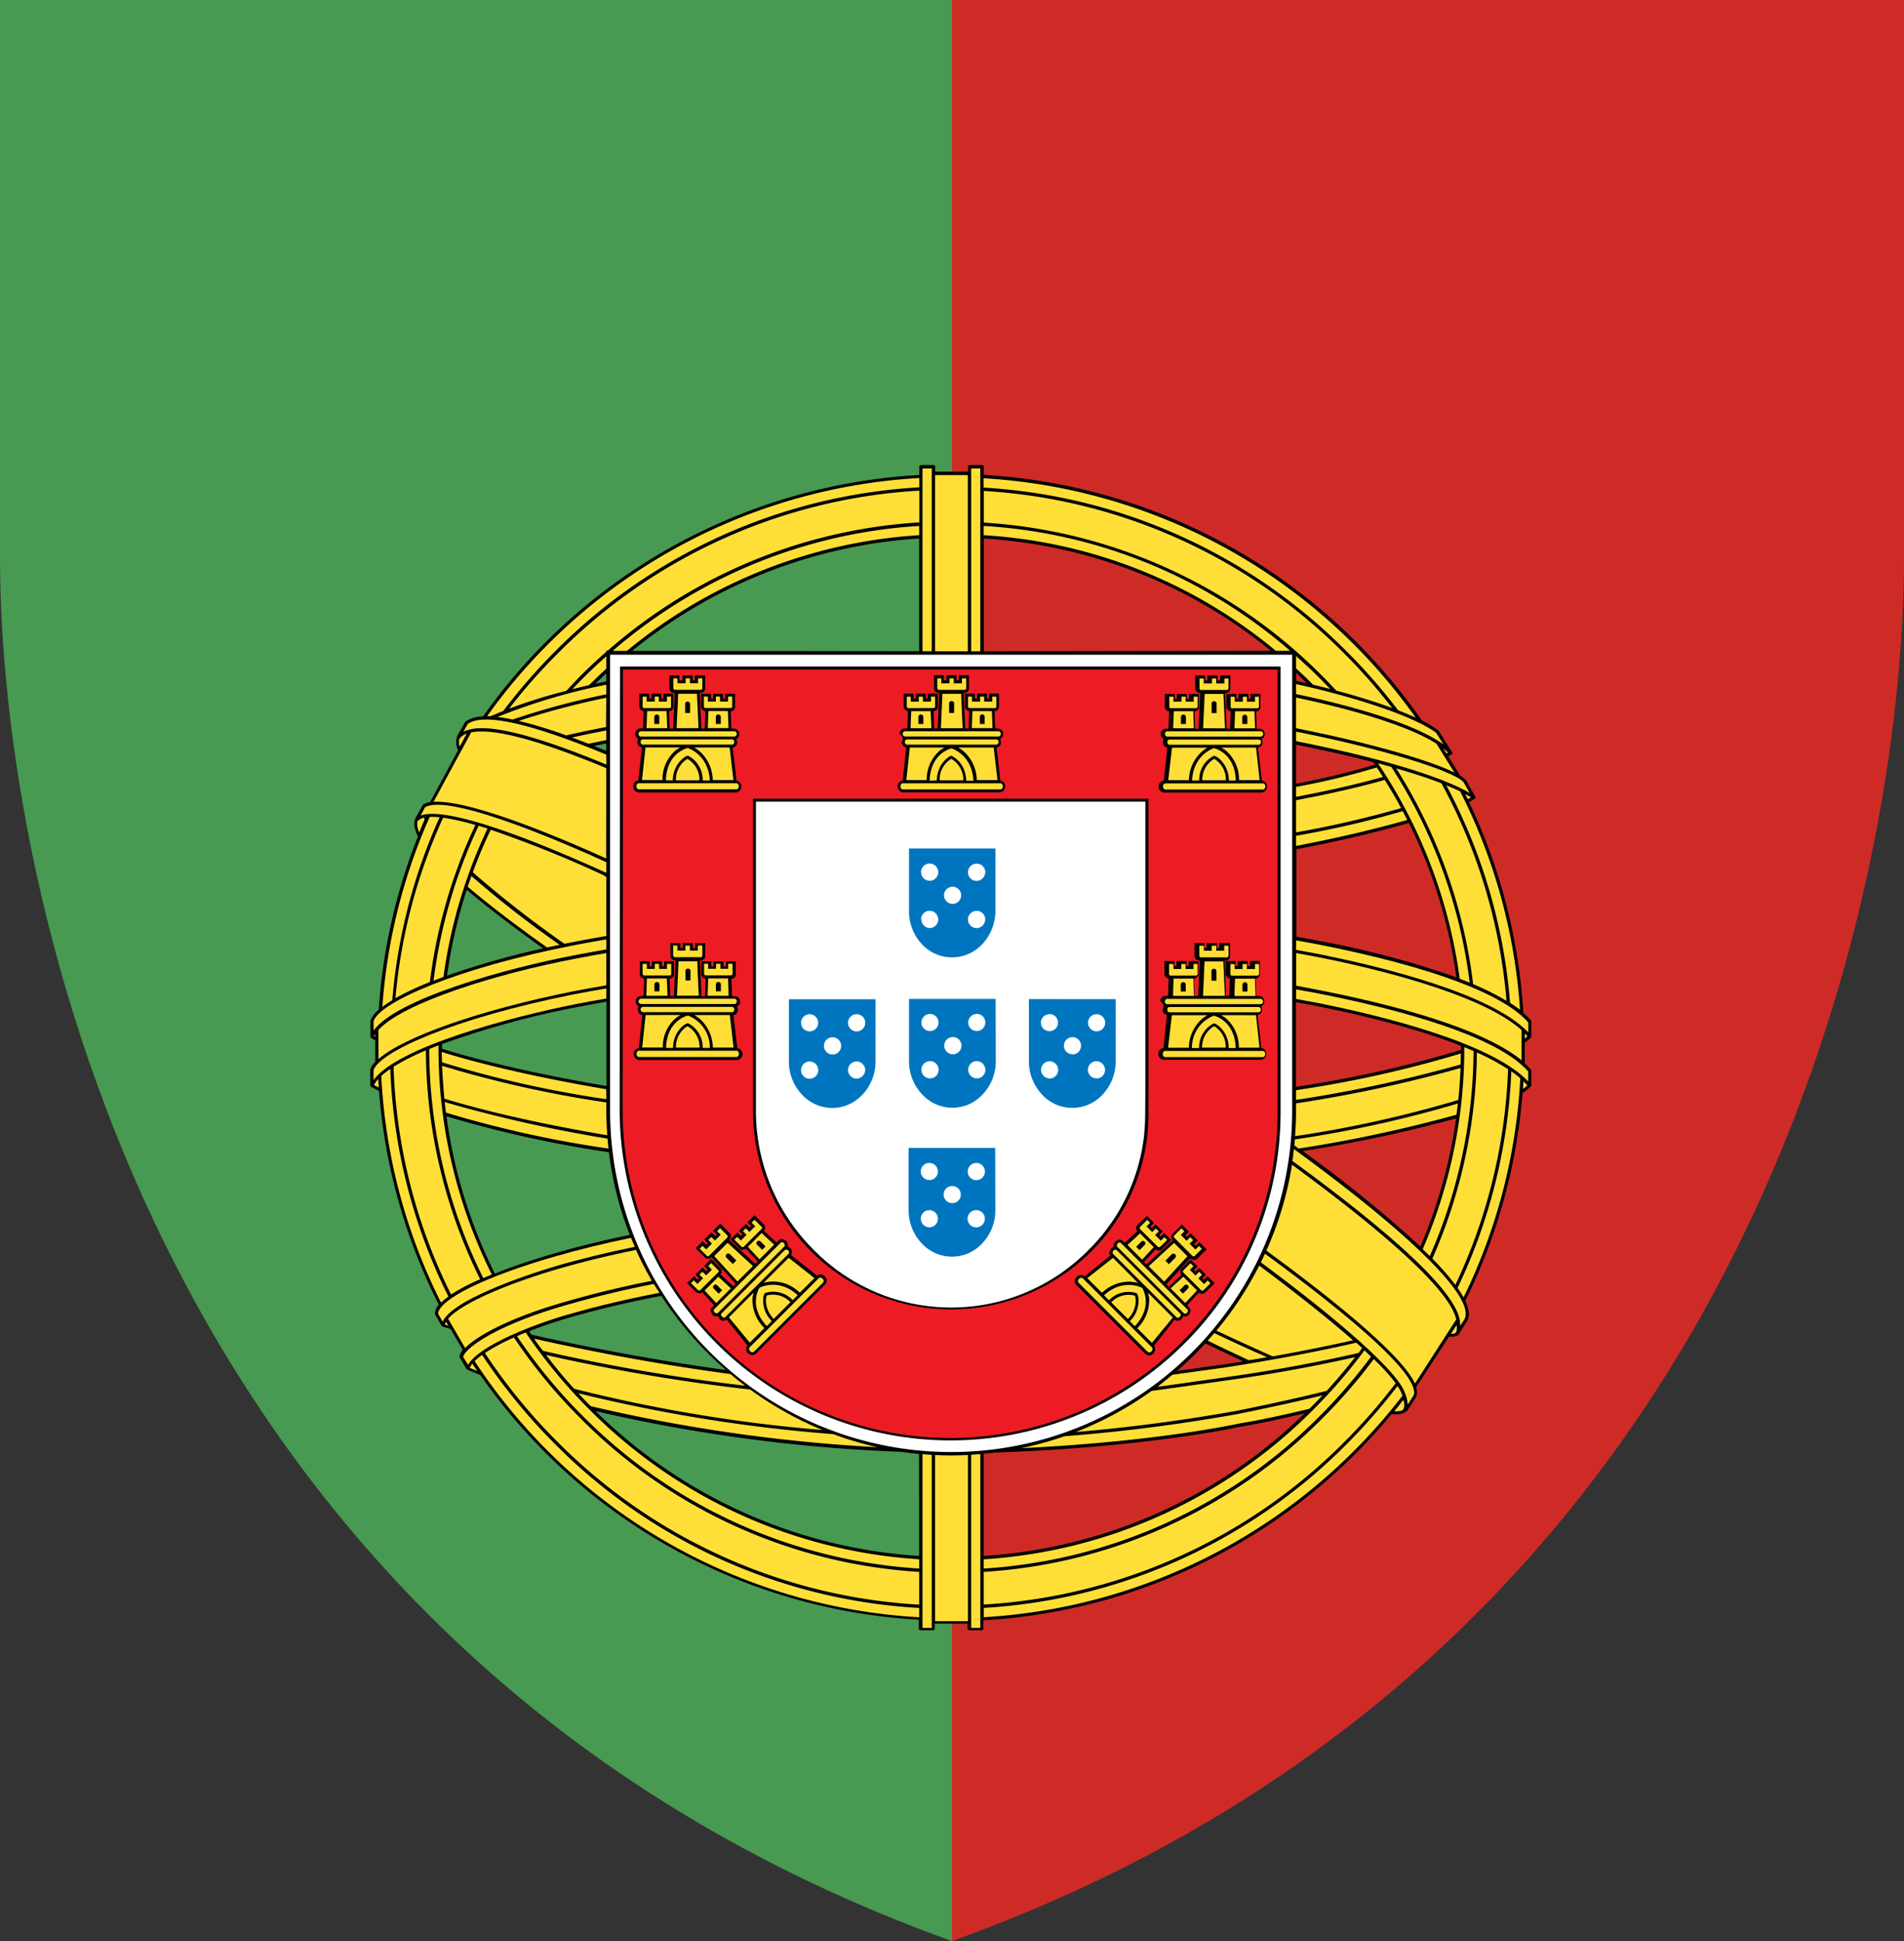 <svg id="Layer_1" data-name="Layer 1" xmlns="http://www.w3.org/2000/svg" viewBox="0 0 382.45 389.81"><rect x="0" y="0" width="382.45" height="389.81" fill="#333333" stroke="none"/><defs><style>.cls-1{fill:#489951;}.cls-2{fill:#ce2b27;}.cls-3{fill:#ffdf37;}.cls-4{fill:#fff;}.cls-5{fill:#0075bf;}.cls-6{fill:#ed1c24;}</style></defs><title>a_portuguesa_desportos-sp [Converted]</title><path class="cls-1" d="M306.14,626.42c-161.8-58.1-191.22-213-191.22-277.88V236.61H306.14Z" transform="translate(-114.92 -236.61)"/><path class="cls-2" d="M306.14,236.61H497.37V348.54c0,64.87-29.42,219.78-191.23,277.88Z" transform="translate(-114.92 -236.61)"/><path d="M422.54,441.76a.32.32,0,0,0-.08-.21,14.94,14.94,0,0,0-1.55-1.52A114.45,114.45,0,0,0,410,397.69a4.7,4.7,0,0,0,1.1-.69.21.21,0,0,0,.1,0,.33.33,0,0,0,.06-.41l-1.84-3.26a5.87,5.87,0,0,0-1.29-1,.5.5,0,0,0,0-.12l-2.29-3.68a6,6,0,0,0,.6-.42s.05,0,.08,0a.33.33,0,0,0,.08-.44L404.92,385l-.09-.17h0l-.91-1.45-.08-.09a23,23,0,0,0-3.32-2,115.23,115.23,0,0,0-88-49.31v-1.64a.33.33,0,0,0-.33-.33h-2.51a.3.3,0,0,0-.23.1.33.33,0,0,0-.1.23v1h-6.58v-1a.33.33,0,0,0-.33-.33h-2.53a.33.33,0,0,0-.33.33V332a115.21,115.21,0,0,0-87.64,48.5,6.29,6.29,0,0,0-3.5,1,.28.28,0,0,0-.09.1l-.09.17s0,0,0,0l-1.36,2.38-.19.4,0,0a3.76,3.76,0,0,0,.23,2.73l-5.62,10.4a3.75,3.75,0,0,0-1.13.37.3.3,0,0,0-.3.15l-1.33,2.36a3.11,3.11,0,0,0-.29,2.46,7,7,0,0,0,.61,1.55A114.31,114.31,0,0,0,191,439.39a5.62,5.62,0,0,0-1.66,2.16l0,3.23s0,0,0,0v0a.34.34,0,0,0,.17.29l.79.44v4.33a4.43,4.43,0,0,0-1,1.5l0,3.22s0,0,0,0v0a.32.32,0,0,0,.17.29c.4.24.93.52,1.58.83a114.35,114.35,0,0,0,12,42.92,3.21,3.21,0,0,0-.78,1.67.32.32,0,0,0,0,.19l1.35,2.4a.36.36,0,0,0,.18.14l0,0,1.63.5,2.44,4.2a2.92,2.92,0,0,0-.64,1.23s0,.05,0,.07a.24.24,0,0,0,0,.08s0,.06,0,.08v0h0l1.37,2.35a.4.4,0,0,0,.15.14c.84.36,1.73.73,2.65,1.09a115.24,115.24,0,0,0,88.08,49.14v1.79a.33.33,0,0,0,.33.33h2.53a.31.31,0,0,0,.24-.1.32.32,0,0,0,.09-.23v-1h6.6v1a.33.33,0,0,0,.33.33h2.51a.36.36,0,0,0,.24-.09.37.37,0,0,0,.1-.24V562a115,115,0,0,0,82-41.41c1.52.14,2.61,0,3.28-.88l0,0,1.5-2.33a2,2,0,0,0,.32-1.14,3.39,3.39,0,0,0-.08-.68,2.42,2.42,0,0,0-.1-.36L406,505a2.69,2.69,0,0,0,1.82-.27.39.39,0,0,0,.08-.1l.19-.33.19-.34,1.39-2.12s0,0,0,0c.51-1,.35-2.34-.42-4a114.15,114.15,0,0,0,11.5-41.76,7.75,7.75,0,0,0,1.58-1.23.33.33,0,0,0,.17-.28v0h0v-2.95a.35.35,0,0,0-.08-.22,14.34,14.34,0,0,0-1.23-1.24V446a7,7,0,0,0,1.14-.95.33.33,0,0,0,.17-.28v0h0v-3Zm-110-97a100.61,100.61,0,0,1,57.67,22.55l-57.67.09ZM364.64,510l-3.63.58-4.8.67-4.88.67c1.22-1.05,2.41-2.14,3.56-3.29.74-.73,1.45-1.48,2.15-2.24C359.67,507.64,362.21,508.85,364.64,510ZM236.7,371.83v1.61l-2.2.48C235.23,373.21,236,372.51,236.7,371.83Zm-32.1,88.95A229.17,229.17,0,0,0,237.23,468a68.2,68.2,0,0,0,4.19,16.6q-8,1.65-15.35,3.78c-2.38.69-7.12,2.14-11.75,4A100.64,100.64,0,0,1,204.6,460.78Zm32.1-74.86v1.49l-2.45-1Zm-28,29.4q6,5.07,15.31,11.75a166.49,166.49,0,0,0-19.3,5.48A101.43,101.43,0,0,1,208.66,415.32Zm28.05,22.45v16.94c-6.92-1.17-21.35-3.83-33.05-7.49,0-.1,0-.2,0-.3s0-.43,0-.64a180.28,180.28,0,0,1,27-7.4C232.62,438.5,234.66,438.13,236.71,437.77Zm-15.09,66.86-.47-.67a87,87,0,0,1,8.5-2.87q8.59-2.46,18.08-4.24a70.55,70.55,0,0,0,9.35,11.53c1.18,1.18,2.4,2.28,3.64,3.36C248.06,510,235.11,507.67,221.62,504.63Zm155.82-130.8-2.19-.5v-1.59C376,372.42,376.71,373.12,377.44,373.83Zm20.45,28.06a100.69,100.69,0,0,1,9.53,31,182.61,182.61,0,0,0-27-7.22c-1.68-.33-3.4-.64-5.13-.94V407.16C384.14,405.47,391.89,403.6,397.89,401.89Zm-6.81-11.73A149.75,149.75,0,0,1,375.25,394v-7.85c5.67,1.13,10.85,2.3,15.46,3.5Zm16.3,71a100.31,100.31,0,0,1-7.2,25.77,255.83,255.83,0,0,0-23.64-19.16A281.15,281.15,0,0,0,407.38,461.21Zm1-14.29c0,.19,0,.39,0,.58A234.66,234.66,0,0,1,376,454.76l-.77.11v-17c1.52.28,3,.55,4.51.84,7.87,1.58,19.36,4.26,28.62,7.91A2.62,2.62,0,0,1,408.39,446.92ZM241.9,367.32a101.25,101.25,0,0,1,57.65-22.56v22.63Zm57.65,181.76a101.64,101.64,0,0,1-65-29.09,325.24,325.24,0,0,0,61.48,8.18c1.16.17,2.33.31,3.5.42Zm15.31-20.78c17.32-.54,36.23-2.49,49.37-5.2,3-.49,7.65-1.45,12.78-2.67a101.59,101.59,0,0,1-64.5,28.65V528.57C313.3,528.5,314.08,528.4,314.86,528.3Z" transform="translate(-114.92 -236.61)"/><path class="cls-3" d="M229.88,375c1.1-.27,2.23-.55,3.38-.81l.06-.06c1.1-1.11,2.23-2.18,3.38-3.23v-2.5q-2.4,2.13-4.7,4.42C231.28,373.56,230.58,374.29,229.88,375Z" transform="translate(-114.92 -236.61)"/><path class="cls-3" d="M375.25,368.34v2.49c1.16,1.07,2.31,2.16,3.44,3.29,1.16.28,2.3.56,3.42.86-.68-.73-1.37-1.44-2.07-2.14C378.48,371.28,376.88,369.79,375.25,368.34Z" transform="translate(-114.92 -236.61)"/><path class="cls-3" d="M236.16,412.37a232.73,232.73,0,0,0-22.67-9.13q-2,4.18-3.6,8.54a212.5,212.5,0,0,0,18.41,14.36l1.85-.37c2.14-.42,4.33-.81,6.56-1.19V412.74Z" transform="translate(-114.92 -236.61)"/><path class="cls-3" d="M370.57,509c6.24-1.11,11.6-2.21,16.13-3.23-4.75-4.17-11.09-9.23-18.84-15a69.34,69.34,0,0,1-8.6,13.06C363.29,505.73,367.07,507.45,370.57,509Z" transform="translate(-114.92 -236.61)"/><path class="cls-3" d="M200.1,400.81a2.25,2.25,0,0,0-1.25.69l-.06,0a2.63,2.63,0,0,0-.07.58,3.59,3.59,0,0,0,.1.82,6.22,6.22,0,0,0,.3.89c.35-.87.72-1.74,1.09-2.6C200.16,401.08,200.14,400.94,200.1,400.81Z" transform="translate(-114.92 -236.61)"/><path class="cls-3" d="M207.57,384.57l-.29.36-.07,0a2.13,2.13,0,0,0-.1.67,3.26,3.26,0,0,0,.14.95l1.33-2.46,0-.15A3.46,3.46,0,0,0,207.57,384.57Z" transform="translate(-114.92 -236.61)"/><path class="cls-3" d="M369.43,509.16q-5-2.16-10.6-4.84c-.44.51-.88,1-1.33,1.53,2.88,1.4,5.65,2.72,8.29,3.93C367,509.58,368.24,509.37,369.43,509.16Z" transform="translate(-114.92 -236.61)"/><path class="cls-3" d="M406.36,504.48a1.93,1.93,0,0,0,.91-.17l0,0a1.17,1.17,0,0,0,.27-.87c0-.12,0-.25,0-.42v-.2l-.12,0Z" transform="translate(-114.92 -236.61)"/><path class="cls-3" d="M208.87,414.68q6.1,5.22,15.93,12.2l2.53-.54a208.92,208.92,0,0,1-17.72-13.81C209.36,413.24,209.11,414,208.87,414.68Z" transform="translate(-114.92 -236.61)"/><path class="cls-3" d="M395,520a3.68,3.68,0,0,0,1.63-.17.31.31,0,0,1,.09-.11h0a1.49,1.49,0,0,0,.26-1,4.28,4.28,0,0,0-.1-.86h-.18C396.16,518.58,395.59,519.29,395,520Z" transform="translate(-114.92 -236.61)"/><path class="cls-3" d="M375.25,403.77a204.07,204.07,0,0,0,21.1-4.87c-1-1.92-2.13-3.8-3.28-5.66-4.72,1.32-10.66,2.72-17.82,4.07Z" transform="translate(-114.92 -236.61)"/><path class="cls-3" d="M405.77,387.75a9.94,9.94,0,0,0-.94-.84l.64,1Z" transform="translate(-114.92 -236.61)"/><path class="cls-3" d="M375.25,396.63c7-1.31,12.83-2.68,17.46-4-.41-.64-.82-1.27-1.24-1.9a145.81,145.81,0,0,1-16.22,3.9Z" transform="translate(-114.92 -236.61)"/><path class="cls-3" d="M409.75,397.1c.27-.14.49-.26.64-.36-.36-.22-.74-.44-1.16-.66Z" transform="translate(-114.92 -236.61)"/><path class="cls-3" d="M375.25,406.49c9-1.72,16.54-3.57,22.34-5.21-.3-.6-.61-1.19-.92-1.78a200.3,200.3,0,0,1-21.42,4.95Z" transform="translate(-114.92 -236.61)"/><path class="cls-3" d="M407.84,457.51c.22-2.12.37-4.27.46-6.42A273.27,273.27,0,0,1,376.5,458l-1.25.19v1.58c0,1.68-.08,3.35-.2,5l1-.14A235.26,235.26,0,0,0,407.84,457.51Z" transform="translate(-114.92 -236.61)"/><path class="cls-3" d="M204.17,457.24c11.73,3.61,26,6.22,32.74,7.36-.12-1.63-.2-3.27-.2-4.92V458a226.67,226.67,0,0,1-33-7.36C203.81,452.86,204,455.06,204.17,457.24Z" transform="translate(-114.92 -236.61)"/><path class="cls-3" d="M203.7,449.94a219.41,219.41,0,0,0,33,7.41v-2c-6.86-1.15-21.26-3.81-33.05-7.48C203.67,448.58,203.68,449.26,203.7,449.94Z" transform="translate(-114.92 -236.61)"/><path class="cls-3" d="M407.48,460.47c.11-.75.2-1.5.28-2.26a235.12,235.12,0,0,1-31.66,7.06l-1.1.16c0,.4-.05.8-.09,1.2l.86.63.62-.09A277.27,277.27,0,0,0,407.48,460.47Z" transform="translate(-114.92 -236.61)"/><path class="cls-3" d="M190.26,444.82v-.55c-.08.14-.15.28-.22.42Z" transform="translate(-114.92 -236.61)"/><path class="cls-3" d="M420.83,455.29a5.76,5.76,0,0,0,.88-.71c-.24-.28-.5-.55-.78-.82C420.9,454.27,420.87,454.78,420.83,455.29Z" transform="translate(-114.92 -236.61)"/><path class="cls-3" d="M421.72,444.72l-.5-.55v1A4.47,4.47,0,0,0,421.72,444.72Z" transform="translate(-114.92 -236.61)"/><path class="cls-3" d="M191,455c0-.57-.08-1.14-.11-1.71a6.29,6.29,0,0,0-.85,1.22Z" transform="translate(-114.92 -236.61)"/><path class="cls-3" d="M408.32,450.38c0-.73,0-1.47.05-2.21a232.46,232.46,0,0,1-32.25,7.24l-.87.13v1.95l1.15-.17A273.27,273.27,0,0,0,408.32,450.38Z" transform="translate(-114.92 -236.61)"/><path class="cls-3" d="M204.5,460.05a222.62,222.62,0,0,0,32.65,7.22c-.08-.66-.14-1.32-.19-2a280.66,280.66,0,0,1-32.71-7.34C204.32,458.64,204.41,459.35,204.5,460.05Z" transform="translate(-114.92 -236.61)"/><path class="cls-3" d="M381.4,515.93q3-3.28,5.72-6.78c-7.35,1.66-16,3.31-25.63,4.65l-6.45.91c-3,.42-5.81.83-8.8,1.22A69,69,0,0,1,331,524.19c12.58-1.05,23.78-2.73,32.2-4.23C370.53,518.49,376.51,517.14,381.4,515.93Z" transform="translate(-114.92 -236.61)"/><path class="cls-3" d="M230.25,515.51a307.19,307.19,0,0,0,49.89,8.28,69.49,69.49,0,0,1-14.52-8.13,377,377,0,0,1-41-6.94C226.38,511.05,228.25,513.32,230.25,515.51Z" transform="translate(-114.92 -236.61)"/><path class="cls-3" d="M204.28,502.61l.65.2.47.75-.88-1.5A2.19,2.19,0,0,0,204.28,502.61Z" transform="translate(-114.92 -236.61)"/><path class="cls-3" d="M224,507.89a375.26,375.26,0,0,0,40.59,7c-1-.75-2-1.53-2.92-2.34-12.78-1.7-25.85-4.06-39.46-7.1C222.75,506.26,223.35,507.08,224,507.89Z" transform="translate(-114.92 -236.61)"/><path class="cls-3" d="M377.94,519.53l.31-.31c.79-.79,1.56-1.59,2.32-2.4-4.71,1.15-10.39,2.42-17.24,3.79-8.95,1.6-21,3.39-34.58,4.42a68.56,68.56,0,0,1-8.69,2.4c15.77-.73,32.24-2.55,44.05-5C367.35,521.92,372.39,520.86,377.94,519.53Z" transform="translate(-114.92 -236.61)"/><path class="cls-3" d="M210.78,511.93c-.33-.48-.65-1-1-1.45a3.52,3.52,0,0,0-.5.83Z" transform="translate(-114.92 -236.61)"/><path class="cls-3" d="M361.11,511.21l-4.81.66-5.89.82c-1,.83-2,1.65-3,2.42,2.55-.34,5-.69,7.57-1.06l6.46-.91c9.92-1.39,18.86-3.1,26.35-4.82.25-.33.5-.65.74-1l-1.18-1.07C380.54,507.81,371.88,509.53,361.11,511.21Z" transform="translate(-114.92 -236.61)"/><path class="cls-3" d="M233.59,519a327.78,327.78,0,0,0,57.58,8.24,68.68,68.68,0,0,1-8.89-2.63,312.66,312.66,0,0,1-51.18-8.21C231.91,517.3,232.74,518.17,233.59,519Z" transform="translate(-114.92 -236.61)"/><path class="cls-3" d="M217.17,378.93a110.85,110.85,0,0,1,11.52-3.6c.93-1,1.87-2,2.84-3,1.68-1.68,3.41-3.29,5.17-4.83v-.23H237a104.55,104.55,0,0,1,62.59-25.75v-6.38a111.27,111.27,0,0,0-72.67,32.73A114.43,114.43,0,0,0,217.17,378.93Z" transform="translate(-114.92 -236.61)"/><path class="cls-3" d="M218.15,505.21a41.08,41.08,0,0,0-5.84,3.11,113.86,113.86,0,0,0,14.57,17.82,111.26,111.26,0,0,0,72.67,32.72v-6.58a104.8,104.8,0,0,1-68-30.81A107.36,107.36,0,0,1,218.15,505.21Z" transform="translate(-114.92 -236.61)"/><path class="cls-3" d="M383.32,375.29c4.18,1.12,8,2.31,11.25,3.51A114.64,114.64,0,0,0,385,367.91a111.25,111.25,0,0,0-72.47-32.71v6.36a104.85,104.85,0,0,1,68,30.81C381.47,373.32,382.4,374.3,383.32,375.29Z" transform="translate(-114.92 -236.61)"/><path class="cls-3" d="M210.41,402.29a46.64,46.64,0,0,0-6.48-1.47,110.39,110.39,0,0,0-9.58,36.25,55.81,55.81,0,0,1,6.92-3.24A104,104,0,0,1,210.41,402.29Z" transform="translate(-114.92 -236.61)"/><path class="cls-3" d="M404.46,393.92c-2.55-1-5.61-2-9.09-3a104.19,104.19,0,0,1,15.45,43.33,51.63,51.63,0,0,1,6.71,3.36A110.45,110.45,0,0,0,404.46,393.92Z" transform="translate(-114.92 -236.61)"/><path class="cls-3" d="M402.63,489.37a53.17,53.17,0,0,1,4.63,5.27,110.43,110.43,0,0,0,10.58-43.31,44.56,44.56,0,0,0-6.27-3.36A104.51,104.51,0,0,1,402.63,489.37Z" transform="translate(-114.92 -236.61)"/><path class="cls-3" d="M200.47,447.55a45,45,0,0,0-6.5,3.28,110.73,110.73,0,0,0,11.55,45.74,39.09,39.09,0,0,1,5.85-3.05A104.31,104.31,0,0,1,200.47,447.55Z" transform="translate(-114.92 -236.61)"/><path class="cls-3" d="M380.51,521.47a104.87,104.87,0,0,1-68,30.81v6.56A111.24,111.24,0,0,0,385,526.14a116.06,116.06,0,0,0,10.27-11.76,42.08,42.08,0,0,0-4.4-4.84A107.45,107.45,0,0,1,380.51,521.47Z" transform="translate(-114.92 -236.61)"/><path class="cls-3" d="M408.23,395.55c-.84-.41-1.78-.82-2.8-1.24A111.15,111.15,0,0,1,418.24,438c.71.46,1.38.92,2,1.39A113.91,113.91,0,0,0,408.23,395.55Z" transform="translate(-114.92 -236.61)"/><path class="cls-3" d="M216,379.4a115.2,115.2,0,0,1,10.44-12,111.83,111.83,0,0,1,73.14-32.92v-1.87a114.54,114.54,0,0,0-86.81,47.82l.7,0C214.24,380.12,215.08,379.76,216,379.4Z" transform="translate(-114.92 -236.61)"/><path class="cls-3" d="M211.76,508.7a11.82,11.82,0,0,0-1.5,1.26,114.57,114.57,0,0,0,89.29,51.43v-1.87a111.87,111.87,0,0,1-73.14-32.91A115.06,115.06,0,0,1,211.76,508.7Z" transform="translate(-114.92 -236.61)"/><path class="cls-3" d="M395.75,379.25c1.28.49,2.47,1,3.54,1.48a114.56,114.56,0,0,0-86.8-48.07v1.87a111.9,111.9,0,0,1,72.94,32.91A114.81,114.81,0,0,1,395.75,379.25Z" transform="translate(-114.92 -236.61)"/><path class="cls-3" d="M203.23,400.73a13.47,13.47,0,0,0-2-.07,113.86,113.86,0,0,0-9.51,38.15,21.66,21.66,0,0,1,2-1.33A111.52,111.52,0,0,1,203.23,400.73Z" transform="translate(-114.92 -236.61)"/><path class="cls-3" d="M193.32,451.27a15.85,15.85,0,0,0-1.81,1.41,113.77,113.77,0,0,0,12,45.52A12.55,12.55,0,0,1,205,497,111.34,111.34,0,0,1,193.32,451.27Z" transform="translate(-114.92 -236.61)"/><path class="cls-3" d="M407.7,495.25a20.76,20.76,0,0,1,1.2,1.9,113.89,113.89,0,0,0,11.4-44,19.18,19.18,0,0,0-1.81-1.4A111.21,111.21,0,0,1,407.7,495.25Z" transform="translate(-114.92 -236.61)"/><path class="cls-3" d="M385.43,526.61a111.91,111.91,0,0,1-72.91,32.9v1.87a114.47,114.47,0,0,0,84.1-44.48c0-.07,0-.13-.07-.2a7.11,7.11,0,0,0-.92-1.75A116.62,116.62,0,0,1,385.43,526.61Z" transform="translate(-114.92 -236.61)"/><path class="cls-3" d="M374.07,367.31a103.15,103.15,0,0,0-61.57-25.08v1.86a101.19,101.19,0,0,1,58.69,23.22Z" transform="translate(-114.92 -236.61)"/><path class="cls-3" d="M220.52,504.21c-.59.24-1.18.48-1.75.73A107.09,107.09,0,0,0,232,521a104.23,104.23,0,0,0,67.55,30.61v-1.87a102.34,102.34,0,0,1-66.23-30.06A105.33,105.33,0,0,1,220.52,504.21Z" transform="translate(-114.92 -236.61)"/><path class="cls-3" d="M212.85,403l-1.79-.56A103.52,103.52,0,0,0,202,433.55l2-.75A101.42,101.42,0,0,1,212.85,403Z" transform="translate(-114.92 -236.61)"/><path class="cls-3" d="M203,446.92v-.39l-1.86.74a103.57,103.57,0,0,0,10.85,46l1.72-.71A101.82,101.82,0,0,1,203,446.92Z" transform="translate(-114.92 -236.61)"/><path class="cls-3" d="M378.72,519.69a102.29,102.29,0,0,1-66.21,30.06v1.86A104.17,104.17,0,0,0,380,521a107.46,107.46,0,0,0,10.31-11.94L389,507.79A106.54,106.54,0,0,1,378.72,519.69Z" transform="translate(-114.92 -236.61)"/><path class="cls-3" d="M400.7,487.47l1.42,1.39a103.91,103.91,0,0,0,8.79-41.18l-1.86-.78v0A102.07,102.07,0,0,1,400.7,487.47Z" transform="translate(-114.92 -236.61)"/><path class="cls-3" d="M240.85,367.32a101.92,101.92,0,0,1,58.7-23.23v-1.86A103.83,103.83,0,0,0,238,367.31Z" transform="translate(-114.92 -236.61)"/><path class="cls-3" d="M394.4,390.63c-.87-.25-1.77-.49-2.7-.74a101.8,101.8,0,0,1,16.43,43.27l2,.79A103.52,103.52,0,0,0,394.4,390.63Z" transform="translate(-114.92 -236.61)"/><rect class="cls-3" x="187.82" y="95.41" width="6.58" height="35.38"/><path class="cls-3" d="M302.74,528.81v33.37h6.6V528.81c-1.15.05-2.31.08-3.47.08S303.78,528.86,302.74,528.81Z" transform="translate(-114.92 -236.61)"/><path class="cls-3" d="M311.83,367.4V330.69H310V367.4Z" transform="translate(-114.92 -236.61)"/><path class="cls-3" d="M300.22,528.64v34.88h1.86V528.78Z" transform="translate(-114.92 -236.61)"/><path class="cls-3" d="M310,528.76c0,20.8,0,34.6,0,34.76h1.84v-34.9Z" transform="translate(-114.92 -236.61)"/><path class="cls-3" d="M302.08,367.39V330.7h-1.86v36.69Z" transform="translate(-114.92 -236.61)"/><path class="cls-3" d="M380.37,435.54c20.15,4,33.91,8.85,40.18,14v-4.41l0-1.66c-8-7.18-28.65-12.2-40.75-14.63-1.49-.29-3-.57-4.52-.84v6.56C377,434.9,378.69,435.21,380.37,435.54Z" transform="translate(-114.92 -236.61)"/><path class="cls-3" d="M236.71,428c-2,.34-4,.7-5.93,1.08-16.53,3.13-35,9-39.84,14.36v5.87c5-4.45,20.32-9.86,39.2-13.64,2.14-.41,4.34-.81,6.57-1.19Z" transform="translate(-114.92 -236.61)"/><path class="cls-3" d="M375.25,437.22l4.64.86c12.67,2.55,34.62,7.93,42,15.71v-2c-5-5.74-19.37-11.12-41.62-15.57-1.64-.32-3.31-.62-5-.92Z" transform="translate(-114.92 -236.61)"/><path class="cls-3" d="M236.71,425.25c-2.18.38-4.33.76-6.43,1.17-23.52,4.58-39,11.4-40.32,15.24v1.91c4.58-6.33,26.36-12.48,40.69-15.19,2-.39,4-.75,6.06-1.11Z" transform="translate(-114.92 -236.61)"/><path class="cls-3" d="M375.25,427.37c1.56.27,3.12.56,4.65.86,12.67,2.54,34.62,7.93,42,15.71,0-.81,0-1.85,0-2-5-5.73-19.38-11.11-41.63-15.56-1.64-.32-3.31-.62-5-.92Z" transform="translate(-114.92 -236.61)"/><path class="cls-3" d="M236.71,435.1c-2.18.38-4.34.76-6.44,1.17-24.48,4.9-39.05,11.57-40.32,15.24v2c4.78-6.59,27.36-12.62,40.56-15.24,2-.4,4.1-.77,6.2-1.13Z" transform="translate(-114.92 -236.61)"/><path class="cls-3" d="M236.7,376.73a161.15,161.15,0,0,0-17.59,4.65,88.28,88.28,0,0,1,9.54,2.91q3.85-.89,8-1.67Z" transform="translate(-114.92 -236.61)"/><path class="cls-3" d="M407.06,391.75l-3.62-5.81c-5.83-3.69-17.43-7-28.19-9.25v6.17C389.08,385.57,401.71,389.13,407.06,391.75Z" transform="translate(-114.92 -236.61)"/><path class="cls-3" d="M236.7,383.29q-3.57.68-6.89,1.42c1.08.4,2.19.82,3.32,1.26l3.57-.73Z" transform="translate(-114.92 -236.61)"/><path class="cls-3" d="M375.25,385.45c16.51,3.28,29,7,34.87,10.4l-1.22-2.17c-2.18-2.41-17.27-6.92-33.65-10.14Z" transform="translate(-114.92 -236.61)"/><path class="cls-3" d="M375.25,376c11.54,2.4,24.07,6.05,29.61,10.11l-1.48-2.35c-4.24-3.14-15.2-6.91-28.13-9.77Z" transform="translate(-114.92 -236.61)"/><path class="cls-3" d="M236.7,376.05v-1.93a121.43,121.43,0,0,0-21.88,6.48c1,.11,2,.28,3.08.51A153.37,153.37,0,0,1,236.7,376.05Z" transform="translate(-114.92 -236.61)"/><path class="cls-3" d="M226.85,491.49c-9.27,2.7-19.29,6.76-21.95,10a.38.38,0,0,1,.12.1l3.33,5.73c2.61-2.67,9.7-6.36,20.5-9.39,5.74-1.65,11.4-3,17-4.1a67.26,67.26,0,0,1-3.18-6.21C237.19,488.74,231.92,490,226.85,491.49Z" transform="translate(-114.92 -236.61)"/><path class="cls-3" d="M241.66,485.19q-8,1.65-15.4,3.78c-13.86,4-23,8.51-23.36,11.43.1.16.57,1,.93,1.63,2.29-5,20.65-10.54,22.84-11.18,5-1.46,10.28-2.73,15.76-3.85C242.16,486.4,241.91,485.8,241.66,485.19Z" transform="translate(-114.92 -236.61)"/><path class="cls-3" d="M246.24,494.45c-5.7,1.11-11.41,2.47-17.21,4.13-13.67,3.84-20.59,8.51-21.08,10.54l1,1.57c2.19-3.89,13.55-8.29,20.57-10.24q8.5-2.43,17.88-4.21C247,495.65,246.59,495.05,246.24,494.45Z" transform="translate(-114.92 -236.61)"/><path class="cls-3" d="M236.7,390.87c-11.39-4.74-19.81-7.28-24.71-7.36h-.27a11,11,0,0,0-2.15.17L202,397.64c5.48-.36,18.08,3.89,34.67,11.37Z" transform="translate(-114.92 -236.61)"/><path class="cls-3" d="M369.29,487.76c16,11.71,27.45,21.52,29.85,26.69l8.22-12.76s.05,0,.08-.05c-1.29-6.21-15.61-18.39-33-31.13A68.57,68.57,0,0,1,369.29,487.76Z" transform="translate(-114.92 -236.61)"/><path class="cls-3" d="M236.7,388.15c-15.19-6.3-24.7-8.44-27.85-6.14,0,.08-.41.76-.83,1.51a8.94,8.94,0,0,1,3.69-.67H212c4.93.07,13.35,2.6,24.71,7.31Z" transform="translate(-114.92 -236.61)"/><path class="cls-3" d="M368.18,490.12c17.49,12.95,27.8,22.44,29,26.36a6.35,6.35,0,0,1,.49,2.22v0l1.08-1.7a1.29,1.29,0,0,0,.22-.77,2.24,2.24,0,0,0-.07-.55c-1-4.59-12.89-14.87-29.89-27.3C368.73,489,368.46,489.56,368.18,490.12Z" transform="translate(-114.92 -236.61)"/><path class="cls-3" d="M374.52,469.75c18.44,13.44,33.69,26.48,33.69,32.75v.08s0,.19,0,.3c.44-.67.86-1.32.88-1.34a2.39,2.39,0,0,0,.24-1.09c0-5.22-13.13-17.51-34.52-33.1C374.73,468.15,374.64,469,374.52,469.75Z" transform="translate(-114.92 -236.61)"/><path class="cls-3" d="M236.71,409.75c-19.19-8.69-33.07-13.13-36.43-11l-.86,1.64c4.36-1.64,18.14,2.8,37.29,11.51Z" transform="translate(-114.92 -236.61)"/><path class="cls-4" d="M278.32,487.56a38.7,38.7,0,0,0,55.14.18,38.31,38.31,0,0,0,11.22-22.69,44.09,44.09,0,0,0,.27-4.86l.05-6V397.6H266.76c0,.58,0,62.38,0,62.38A39.23,39.23,0,0,0,278.32,487.56Z" transform="translate(-114.92 -236.61)"/><path class="cls-5" d="M314.91,437.22l-17.4,0,0,12.49h0a9.68,9.68,0,0,0,2.57,6.6,8.24,8.24,0,0,0,12.3,0,9.66,9.66,0,0,0,2.56-6.6h0Zm-3.79,3A1.72,1.72,0,1,1,309.4,442,1.72,1.72,0,0,1,311.12,440.24ZM300,451.44a1.73,1.73,0,1,1,1.72,1.73A1.73,1.73,0,0,1,300,451.44Zm6.31-6.57a1.73,1.73,0,1,1-1.72,1.72A1.73,1.73,0,0,1,306.28,444.87Zm-4.61-4.64A1.72,1.72,0,1,1,300,442,1.73,1.73,0,0,1,301.67,440.23Zm11.16,11.2a1.73,1.73,0,1,1-1.72-1.72A1.72,1.72,0,0,1,312.83,451.43Z" transform="translate(-114.92 -236.61)"/><path class="cls-5" d="M314.82,467.13H297.43l0,12.49h0a9.66,9.66,0,0,0,2.56,6.6,8.26,8.26,0,0,0,12.31,0,9.65,9.65,0,0,0,2.55-6.61Zm-2.06,4.74a1.73,1.73,0,1,1-1.73-1.72A1.74,1.74,0,0,1,312.76,471.87Zm-6.56,2.92a1.72,1.72,0,1,1-1.73,1.72A1.72,1.72,0,0,1,306.2,474.79Zm-6.33-2.92a1.72,1.72,0,1,1,1.72,1.72A1.73,1.73,0,0,1,299.87,471.87Zm0,9.49a1.72,1.72,0,1,1,1.72,1.72A1.72,1.72,0,0,1,299.89,481.36Zm12.86,0a1.73,1.73,0,1,1-1.73-1.73A1.73,1.73,0,0,1,312.75,481.35Z" transform="translate(-114.92 -236.61)"/><path class="cls-5" d="M282.07,459.12a8.37,8.37,0,0,0,6.15-2.75,9.66,9.66,0,0,0,2.56-6.6h0V437.28l-17.4,0,0,12.49h0a9.68,9.68,0,0,0,2.57,6.6A8.4,8.4,0,0,0,282.07,459.12Zm3.19-17.1a1.73,1.73,0,1,1,1.73,1.72A1.73,1.73,0,0,1,285.26,442Zm-3.11,6.36a1.73,1.73,0,1,1,1.73-1.72A1.73,1.73,0,0,1,282.15,448.38Zm4.83,4.83a1.72,1.72,0,1,1,1.72-1.72A1.73,1.73,0,0,1,287,453.21Zm-9.44-12.92a1.72,1.72,0,1,1-1.72,1.72A1.73,1.73,0,0,1,277.54,440.29Zm0,9.49a1.73,1.73,0,1,1-1.72,1.72A1.73,1.73,0,0,1,277.56,449.78Z" transform="translate(-114.92 -236.61)"/><path class="cls-5" d="M321.59,437.25l0,12.49h0a9.7,9.7,0,0,0,2.57,6.6,8.25,8.25,0,0,0,12.31,0,9.7,9.7,0,0,0,2.55-6.61V437.26Zm4.16,3A1.72,1.72,0,1,1,324,442,1.72,1.72,0,0,1,325.75,440.28Zm0,12.93a1.72,1.72,0,1,1,1.72-1.72A1.73,1.73,0,0,1,325.77,453.21Zm4.58-4.85a1.72,1.72,0,1,1,1.73-1.72A1.73,1.73,0,0,1,330.35,448.36Zm4.83,4.84a1.72,1.72,0,1,1,1.72-1.72A1.72,1.72,0,0,1,335.18,453.2ZM336.91,442a1.72,1.72,0,1,1-1.72-1.72A1.72,1.72,0,0,1,336.91,442Z" transform="translate(-114.92 -236.61)"/><path class="cls-5" d="M300,426.12a8.27,8.27,0,0,0,12.31,0,9.7,9.7,0,0,0,2.55-6.61V407H297.51l0,12.49h0A9.69,9.69,0,0,0,300,426.12Zm-.08-4.86a1.73,1.73,0,1,1,1.73,1.72A1.73,1.73,0,0,1,300,421.26Zm0-9.49a1.73,1.73,0,1,1,1.73,1.72A1.73,1.73,0,0,1,299.94,411.77Zm6.34,6.36a1.72,1.72,0,1,1,1.72-1.72A1.73,1.73,0,0,1,306.28,418.13Zm6.55,3.12a1.73,1.73,0,1,1-1.73-1.72A1.73,1.73,0,0,1,312.83,421.25Zm0-9.47a1.73,1.73,0,1,1-1.73-1.73A1.73,1.73,0,0,1,312.84,411.78Z" transform="translate(-114.92 -236.61)"/><path class="cls-3" d="M309,374.84v-2h-.86v1H306.5v-1h-.86v1H304v-1h-.82v2a.36.36,0,0,0,.36.31h5.12A.31.31,0,0,0,309,374.84Z" transform="translate(-114.92 -236.61)"/><path class="cls-3" d="M308,375.94l-3.79,0c0,.49-.28,6.37-.3,6.91h4.39C308.23,382.31,308,376.43,308,375.94ZM305.57,378a.51.51,0,1,1,1,0v1.78h-1Z" transform="translate(-114.92 -236.61)"/><path class="cls-3" d="M315.06,378.5v-2h-.84v1h-1.61v-1h-.83v1h-1.61v-1h-.8v2a.35.35,0,0,0,.32.31h5.05A.3.3,0,0,0,315.06,378.5Z" transform="translate(-114.92 -236.61)"/><path class="cls-3" d="M314.16,379.41h-3.92c0,.46-.09,2.93-.11,3.42h4.16C314.27,382.34,314.18,379.87,314.16,379.41ZM311.74,382v-1.38a.48.48,0,1,1,.95,0V382Z" transform="translate(-114.92 -236.61)"/><path class="cls-3" d="M302.44,378.81h0a.3.3,0,0,0,.31-.3v-2h-.83v1H300.3v-1h-.83v1h-1.61v-1h-.8v2a.35.35,0,0,0,.32.31Z" transform="translate(-114.92 -236.61)"/><path class="cls-3" d="M301.85,379.42h-3.91c0,.46-.1,2.93-.12,3.43H302C302,382.35,301.87,379.88,301.85,379.42ZM299.39,382V380.6a.48.48,0,1,1,1,0V382Z" transform="translate(-114.92 -236.61)"/><path class="cls-3" d="M303.11,393.33A5.79,5.79,0,0,1,305,389c.15-.13.82-.64,1-.61s2.88,1.27,3,5h1.44c-.26-5.29-4.41-6.49-4.39-6.49s-4.22.86-4.4,6.49Z" transform="translate(-114.92 -236.61)"/><path class="cls-3" d="M301.07,393.27a7.63,7.63,0,0,1,2.6-5.91,6.6,6.6,0,0,1,1-.63h-7c-.11,1.09-.64,5.95-.7,6.53Z" transform="translate(-114.92 -236.61)"/><path class="cls-3" d="M311.12,393.27h4.16c-.06-.58-.63-5.38-.76-6.54h-7.13a7.32,7.32,0,0,1,1.27.92A7.89,7.89,0,0,1,311.12,393.27Z" transform="translate(-114.92 -236.61)"/><path class="cls-3" d="M296.24,393.91c-.25,0-.46.28-.46.61s.21.63.46.63H315.9c.25,0,.46-.29.46-.63s-.21-.61-.46-.61Z" transform="translate(-114.92 -236.61)"/><path class="cls-3" d="M306,389a4.84,4.84,0,0,0-2.33,4.32h4.75A4.87,4.87,0,0,0,306,389Z" transform="translate(-114.92 -236.61)"/><path class="cls-3" d="M296.65,383.46a.54.54,0,0,0,0,1.05H315.5a.49.49,0,0,0,.44-.52.5.5,0,0,0-.44-.53Z" transform="translate(-114.92 -236.61)"/><path class="cls-3" d="M315.48,385.62a.48.48,0,0,0-.4-.52h-18a.48.48,0,0,0-.4.52c0,.29.18.53.4.53h18C315.3,386.15,315.48,385.91,315.48,385.62Z" transform="translate(-114.92 -236.61)"/><path class="cls-4" d="M374.47,368.09h-137c0,.77,0,91.59,0,91.59a68.49,68.49,0,0,0,137,.06ZM352.68,506.58a66.47,66.47,0,0,1-113.29-46.72l.08-89.1v-.29l132.67,0v89.43A65.42,65.42,0,0,1,352.68,506.58Z" transform="translate(-114.92 -236.61)"/><path class="cls-6" d="M352.26,506.17a64.85,64.85,0,0,0,19.29-46.25V371.08l-131.49,0c0,.58-.08,88.8-.08,88.8a65.82,65.82,0,0,0,112.28,46.31Zm4.91-13.57-.73.73.3.3.73-.74,1.43,1.43L357,496.18a.88.88,0,0,1-1.26,0l-2.37,2.56.43.43a1,1,0,0,1,.27.75l-.34.74a1.11,1.11,0,0,1-1.18.27,1.17,1.17,0,0,1-.3.57,1.06,1.06,0,0,1-1.4.14l-4.13,5.24a1,1,0,0,1,.24.75,1.26,1.26,0,0,1-.38.79,1.12,1.12,0,0,1-1.58.11l-13.91-13.9a1.14,1.14,0,0,1,.11-1.59,1.31,1.31,0,0,1,.79-.38,1,1,0,0,1,.8.27l0,0,5.17-4.18a.93.93,0,0,1-.21-.67l.35-.73a1,1,0,0,1,.57-.3,1,1,0,0,1-.06-.42l.34-.74.75-.35a1,1,0,0,1,.75.28l.39.4,2.55-2.39a.94.94,0,0,1,0-1.24L345.1,481l.21-.21,1.41,1.41-.72.71.3.3.73-.73,1.43,1.43-.73.73.3.3.73-.73,1.43,1.43-1.86,1.86a.9.9,0,0,1-1.26,0l-2.36,2.55.49.49,5.27-4.83,0,0a.94.94,0,0,1,0-1.32l1.63-1.63.21-.22,1.43,1.44-.71.71.31.31.73-.73,1.45,1.46-.73.73.31.31.74-.73,1.45,1.46-1.86,1.86a.92.92,0,0,1-1.3,0l-.09-.09-4.83,5.27.48.48,2.55-2.39a.94.94,0,0,1,0-1.24l1.63-1.63.21-.22,1.41,1.41-.72.72.3.3.73-.74Zm4-56h.68l.12-3.5a.92.92,0,0,1-.86-.89v-2.6h2v1h.42v-1h2v1H366v-1h2v2.63a.9.9,0,0,1-.89.89l.14,3.49h.6a1.06,1.06,0,0,1,1,1.11,1.09,1.09,0,0,1-.64,1,1.16,1.16,0,0,1,.19.61,1,1,0,0,1-.89,1.09l.78,6.63a1.21,1.21,0,0,1-.05,2.38H348.61a1.21,1.21,0,0,1,0-2.39h0l.71-6.62a1.06,1.06,0,0,1-.9-1.09,1.12,1.12,0,0,0-.43-1.63,1.06,1.06,0,0,1,1-1.11h.56l.12-3.49a.92.92,0,0,1-.86-.89v-2.6h2v1h.42v-1h2v1h.42v-1h2v2.63a.9.9,0,0,1-.88.89l.13,3.48h.7l.31-7.14h-.06a.94.94,0,0,1-1-.91V426h2v1h.44v-1h2.06v1h.44v-1H362v2.63a.91.91,0,0,1-.94.9h-.13ZM355,372.26h2v1h.44v-1h2.06v1H360v-1h2.06v2.64a.9.9,0,0,1-.93.9H361l.31,7.14H362l.12-3.5a.93.93,0,0,1-.86-.89v-2.61h2v1h.42v-1h2v1h.42v-1h2v2.64a.89.89,0,0,1-.89.89l.14,3.49h.6a1.05,1.05,0,0,1,1,1.1,1.11,1.11,0,0,1-.64,1,1.13,1.13,0,0,1,.19.61,1.06,1.06,0,0,1-.89,1.09l.78,6.62a1.21,1.21,0,0,1,0,2.39H348.69a1.21,1.21,0,0,1,0-2.4h0l.71-6.61a1.06,1.06,0,0,1-.9-1.09,1.19,1.19,0,0,1,.19-.62,1.12,1.12,0,0,1-.62-1,1.05,1.05,0,0,1,1-1.1h.56l.12-3.49a.92.92,0,0,1-.86-.89v-2.61h2v1h.42v-1h2v1h.42v-1h2v2.63a.9.9,0,0,1-.88.89l.13,3.48h.7l.31-7.14H356a1,1,0,0,1-1-.91Zm-51.68,3.62v2.63a.9.9,0,0,1-.88.89l.13,3.48h.7l.31-7.14h-.06a.94.94,0,0,1-1-.91v-2.61h2v1H305v-1h2.06v1h.44v-1h2.06v2.63a.9.9,0,0,1-.94.9h-.13l.31,7.14h.68l.12-3.5a.92.92,0,0,1-.86-.89v-2.6h2v1h.42v-1h2v1h.42v-1h2v2.63a.88.88,0,0,1-.88.89l.13,3.49h.6a1.06,1.06,0,0,1,1,1.11,1.1,1.1,0,0,1-.63,1,1.25,1.25,0,0,1,.18.61,1,1,0,0,1-.89,1.09l.78,6.63a1.21,1.21,0,0,1-.05,2.38H296.24a1.21,1.21,0,0,1,0-2.39h0l.71-6.62a1.06,1.06,0,0,1-.9-1.09,1.12,1.12,0,0,0-.43-1.63,1.07,1.07,0,0,1,1-1.11h.56l.12-3.49a.91.91,0,0,1-.86-.89v-2.6h2v1h.43v-1h2v1h.42v-1Zm-61.18,18.63a1.12,1.12,0,0,1,1-1.19h0l.71-6.62a1.06,1.06,0,0,1-.9-1.09,1.16,1.16,0,0,1,.19-.61,1.13,1.13,0,0,1-.62-1,1.07,1.07,0,0,1,1-1.11h.56l.12-3.49a.92.92,0,0,1-.86-.89v-2.6h2v1h.42v-1h2v1h.42v-1h2v2.63a.89.89,0,0,1-.88.89l.13,3.48h.7l.31-7.14h-.06a.94.94,0,0,1-1-.91v-2.61h2v1H252v-1h2.06v1h.44v-1h2.06v2.63a.91.91,0,0,1-.94.9h-.13l.31,7.14h.68l.12-3.5a.93.93,0,0,1-.86-.89v-2.6h2v1h.42v-1h2v1h.42v-1h2v2.63a.9.9,0,0,1-.88.89l.13,3.49h.6a1.06,1.06,0,0,1,1,1.11,1.1,1.1,0,0,1-.63,1,1.25,1.25,0,0,1,.18.61,1,1,0,0,1-.89,1.09l.78,6.63a1.21,1.21,0,0,1-.05,2.38H243.2A1.12,1.12,0,0,1,242.16,394.51Zm.9,44.83a1.19,1.19,0,0,1,.19-.62,1.11,1.11,0,0,1-.62-1,1.06,1.06,0,0,1,1-1.1h.58l.12-3.5a.91.91,0,0,1-.87-.88v-2.59h1.95v1h.46v-1h2v1h.46v-1h2v2.61a.87.87,0,0,1-.89.88l.13,3.49h.73l.31-7.16h-.06a.93.93,0,0,1-.94-.89V426h2v1h.49v-1h2v1h.49v-1h2v2.61a.88.88,0,0,1-.91.88h-.13l.3,7.16h.71l.12-3.51a.91.91,0,0,1-.87-.88v-2.59h2v1h.46v-1h2v1h.47v-1h2v2.62a.88.88,0,0,1-.89.88l.13,3.5h.63a1.06,1.06,0,0,1,1,1.1,1.11,1.11,0,0,1-.64,1,1.16,1.16,0,0,1,.19.61,1.06,1.06,0,0,1-.89,1.09l.77,6.63a1.2,1.2,0,0,1,0,2.38H243.23a1.21,1.21,0,0,1,0-2.39h0l.71-6.62A1.06,1.06,0,0,1,243.06,439.34ZM266.18,460V397h79.42v57.16l0,6a43.29,43.29,0,0,1-.28,4.95,38.84,38.84,0,0,1-11.39,23A39.81,39.81,0,0,1,266.18,460Zm-1,48.38a1.13,1.13,0,0,1-.11-1.58l0,0-4.18-5.18a1.06,1.06,0,0,1-1.41-.13l-.27-.59a1.09,1.09,0,0,1-1.19-.27l-.34-.74a.93.93,0,0,1,.28-.75l.39-.4L256,496.14l-.56.25-.67-.26-1.85-1.84,1.41-1.4.72.71.3-.29-.73-.74,1.43-1.42.73.73.3-.3-.73-.73,1.22-1.22.21-.22,1.86,1.87a.88.88,0,0,1,0,1.25l2.55,2.37.5-.5-4.82-5.26-.05,0a.94.94,0,0,1-1.32,0l-1.85-1.85,1.43-1.42.72.71.31-.31-.73-.73,1.46-1.45.73.73.31-.32c-.22-.21-.73-.73-.73-.73l1.24-1.24.21-.21,1.86,1.86a.89.89,0,0,1,0,1.3l-.09.09,5.26,4.83.49-.48-2.39-2.56a.92.92,0,0,1-1.24,0l-1.85-1.84,1.41-1.4.72.71.29-.29-.73-.74,1.44-1.42.72.73.3-.3-.73-.74,1.22-1.21.21-.22,1.86,1.87a.88.88,0,0,1,0,1.25l2.56,2.38.42-.43a1,1,0,0,1,.76-.28l.74.35a1.12,1.12,0,0,1,.28,1.17,1.18,1.18,0,0,1,.56.3,1.06,1.06,0,0,1,.14,1.4l5.24,4.14a1.12,1.12,0,0,1,1.54.14,1.26,1.26,0,0,1,.38.78,1,1,0,0,1-.27.8l-13.9,13.9A1.13,1.13,0,0,1,265.19,508.36Z" transform="translate(-114.92 -236.61)"/><path class="cls-3" d="M253.06,386.83s-4.22.87-4.39,6.49h1.4A5.76,5.76,0,0,1,252,389c.27-.23.86-.66,1.15-.61a5.38,5.38,0,0,1,2.91,4.95h1.44C257.19,388,253,386.83,253.06,386.83Z" transform="translate(-114.92 -236.61)"/><path class="cls-3" d="M255.62,387.64a7.85,7.85,0,0,1,2.46,5.62h4.16c-.06-.58-.63-5.38-.76-6.54h-7.13A7.32,7.32,0,0,1,255.62,387.64Z" transform="translate(-114.92 -236.61)"/><path class="cls-3" d="M243.88,393.25H248a7.62,7.62,0,0,1,2.57-5.9,7.43,7.43,0,0,1,1-.64h-7C244.47,387.81,243.94,392.67,243.88,393.25Z" transform="translate(-114.92 -236.61)"/><path class="cls-3" d="M243.2,393.9c-.25,0-.46.28-.46.61s.21.62.46.62h19.66c.25,0,.46-.28.46-.62s-.21-.61-.46-.61Z" transform="translate(-114.92 -236.61)"/><path class="cls-3" d="M253,389a4.9,4.9,0,0,0-2.32,4.32h4.74A4.89,4.89,0,0,0,253,389Z" transform="translate(-114.92 -236.61)"/><path class="cls-3" d="M243.18,384a.49.49,0,0,0,.43.52h18.85a.53.53,0,0,0,0-1.05H243.61A.5.5,0,0,0,243.18,384Z" transform="translate(-114.92 -236.61)"/><path class="cls-3" d="M244,386.14h18c.22,0,.4-.24.4-.53a.48.48,0,0,0-.4-.52H244a.48.48,0,0,0-.4.52C243.61,385.9,243.79,386.14,244,386.14Z" transform="translate(-114.92 -236.61)"/><path class="cls-3" d="M256,374.83v-2h-.86v1h-1.64v-1h-.86v1H251v-1h-.82v2a.36.36,0,0,0,.36.31h5.12A.31.31,0,0,0,256,374.83Z" transform="translate(-114.92 -236.61)"/><path class="cls-3" d="M255.22,382.83c0-.53-.28-6.41-.3-6.9l-3.78,0c0,.49-.29,6.37-.31,6.91ZM252.54,378a.5.5,0,1,1,1,0v1.79h-1Z" transform="translate(-114.92 -236.61)"/><path class="cls-3" d="M262,378.49v-2h-.83v1h-1.62v-1h-.83v1h-1.61v-1h-.8v2a.35.35,0,0,0,.32.31h5.05A.3.3,0,0,0,262,378.49Z" transform="translate(-114.92 -236.61)"/><path class="cls-3" d="M261.25,382.82c0-.49-.11-3-.13-3.42h-3.91c0,.46-.1,2.93-.12,3.43Zm-2.55-2.24a.48.48,0,1,1,1,0V382h-1Z" transform="translate(-114.92 -236.61)"/><path class="cls-3" d="M249.71,378.5v-2h-.83v1h-1.62v-1h-.83v1h-1.61v-1H244v2a.35.35,0,0,0,.32.31h5.06A.3.3,0,0,0,249.71,378.5Z" transform="translate(-114.92 -236.61)"/><path class="cls-3" d="M248.81,379.41H244.9c0,.46-.1,2.93-.12,3.43h4.16C248.92,382.34,248.83,379.87,248.81,379.41Zm-2.46,1.18a.48.48,0,1,1,1,0V382h-1Z" transform="translate(-114.92 -236.61)"/><path class="cls-3" d="M256,428.56s0-1.63,0-2.06h-.91v1h-1.59v-1h-.91v1H251v-1h-.87v2a.38.38,0,0,0,.39.33h5.12A.32.32,0,0,0,256,428.56Z" transform="translate(-114.92 -236.61)"/><path class="cls-3" d="M255,429.66l-3.79,0c0,.49-.28,6.38-.31,6.91h4.4C255.22,436,255,430.14,255,429.66Zm-2.39,2.07a.51.51,0,1,1,1,0v1.79h-1Z" transform="translate(-114.92 -236.61)"/><path class="cls-3" d="M262.06,432.22v-2.06h-.87v1h-1.57v-1h-.87v1h-1.58v-1h-.83v2a.36.36,0,0,0,.37.33h5A.32.32,0,0,0,262.06,432.22Z" transform="translate(-114.92 -236.61)"/><path class="cls-3" d="M261.17,433.1h-4c0,.44-.1,3-.12,3.48h4.21C261.28,436.11,261.18,433.54,261.17,433.1Zm-2.45,2.59v-1.38a.48.48,0,1,1,1,0v1.38Z" transform="translate(-114.92 -236.61)"/><path class="cls-3" d="M249.75,432.23v-2.05h-.86v1h-1.58v-1h-.87v1h-1.58v-1H244v2a.37.37,0,0,0,.37.33h5A.32.32,0,0,0,249.75,432.23Z" transform="translate(-114.92 -236.61)"/><path class="cls-3" d="M248.86,433.11h-4c0,.44-.1,3-.12,3.48H249C249,436.12,248.88,433.55,248.86,433.11Zm-2.48,1.21a.48.48,0,1,1,1,0v1.38h-1Z" transform="translate(-114.92 -236.61)"/><path class="cls-3" d="M252,442.71c.27-.23.86-.65,1.14-.6a5.33,5.33,0,0,1,2.91,4.94h1.45a6.86,6.86,0,0,0-4.39-6.5s-4.23.87-4.4,6.5h1.41A5.76,5.76,0,0,1,252,442.71Z" transform="translate(-114.92 -236.61)"/><path class="cls-3" d="M255.67,441.39a7.92,7.92,0,0,1,2.43,5.6h4.17c-.06-.58-.63-5.38-.76-6.54h-7.14A7.14,7.14,0,0,1,255.67,441.39Z" transform="translate(-114.92 -236.61)"/><path class="cls-3" d="M244.61,440.45c-.12,1.09-.64,5.95-.7,6.53h4.15a7.59,7.59,0,0,1,2.58-5.89,6.19,6.19,0,0,1,1-.65Z" transform="translate(-114.92 -236.61)"/><path class="cls-3" d="M243.23,447.62c-.26,0-.47.29-.47.62s.21.63.47.63h19.66c.25,0,.46-.29.46-.63s-.21-.62-.46-.62Z" transform="translate(-114.92 -236.61)"/><path class="cls-3" d="M250.69,447h4.75a4.87,4.87,0,0,0-2.42-4.32A4.89,4.89,0,0,0,250.69,447Z" transform="translate(-114.92 -236.61)"/><path class="cls-3" d="M243.64,438.24h18.85a.51.51,0,0,0,.43-.54.49.49,0,0,0-.43-.52H243.64a.49.49,0,0,0-.44.52A.51.51,0,0,0,243.64,438.24Z" transform="translate(-114.92 -236.61)"/><path class="cls-3" d="M244,439.87h18c.22,0,.4-.24.4-.53s-.18-.53-.4-.53H244a.55.55,0,0,0,0,1.06Z" transform="translate(-114.92 -236.61)"/><path class="cls-3" d="M261,484.68l-1.44-1.43c-.2.19-.41.4-.6.6l.73.73-1.16,1.16-.73-.72-.61.6.73.73-1.16,1.16-.72-.71-.58.57,1.42,1.42a.36.36,0,0,0,.48,0l3.61-3.61a.37.37,0,0,0,.12-.25A.32.32,0,0,0,261,484.68Z" transform="translate(-114.92 -236.61)"/><path class="cls-3" d="M258.39,488.86l4.66,5.1,3.12-3.09-5.1-4.68Zm3.17-.38,1.26,1.27-.71.7-1.26-1.26A.5.5,0,1,1,261.56,488.48Z" transform="translate(-114.92 -236.61)"/><path class="cls-3" d="M268,483.2a.27.27,0,0,0-.09-.21l-1.44-1.44-.59.58.73.74L265.46,484l-.73-.73-.59.58.74.74-1.14,1.14L263,485l-.57.56,1.43,1.42a.34.34,0,0,0,.45,0l3.36-3.35.2-.21h0A.36.36,0,0,0,268,483.2Z" transform="translate(-114.92 -236.61)"/><path class="cls-3" d="M265.14,487l2.34,2.51,2.94-2.94-2.51-2.34Zm2.87.6-1-1a.48.48,0,1,1,.68-.68l1,1Z" transform="translate(-114.92 -236.61)"/><path class="cls-3" d="M259.3,491.91a.3.3,0,0,0-.09-.21l-1.44-1.44c-.2.19-.4.39-.59.59l.73.73-1.14,1.14L256,492l-.59.59.73.73L255,494.45l-.72-.72-.56.56,1.42,1.42.22.08.23-.1,3.36-3.35.21-.21h0A.32.32,0,0,0,259.3,491.91Z" transform="translate(-114.92 -236.61)"/><path class="cls-3" d="M259.21,493l-2.76,2.77,2.34,2.51,2.94-2.94Zm.08,3.4-1-1a.48.48,0,1,1,.68-.68l1,1Z" transform="translate(-114.92 -236.61)"/><path class="cls-3" d="M267.47,495.22s-2.37,3.6,1.48,7.69l1-1a5.79,5.79,0,0,1-1.74-4.4c0-.35.15-1.07.39-1.24a5.36,5.36,0,0,1,5.55,1.44l1-1C271.24,493.14,267.46,495.23,267.47,495.22Z" transform="translate(-114.92 -236.61)"/><path class="cls-3" d="M265.52,506.24l2.94-2.92a7.82,7.82,0,0,1-2.38-5.34,4.73,4.73,0,0,1,0-.67,5.08,5.08,0,0,1,.24-1.14l-5,5C262.08,502,265.15,505.79,265.52,506.24Z" transform="translate(-114.92 -236.61)"/><path class="cls-3" d="M268.31,494.22a7.46,7.46,0,0,1,7.25,2l2.95-2.94-5.17-4.08Z" transform="translate(-114.92 -236.61)"/><path class="cls-3" d="M265.49,507.19a.4.4,0,0,0-.1.33.7.7,0,0,0,.21.43.57.57,0,0,0,.77.11l13.9-13.9a.38.38,0,0,0,.1-.33.68.68,0,0,0-.21-.43.57.57,0,0,0-.77-.11Z" transform="translate(-114.92 -236.61)"/><path class="cls-3" d="M268.93,496.78a3.41,3.41,0,0,0-.16,1.09,5.37,5.37,0,0,0,1.57,3.6c.37-.38,3-3,3.35-3.35A4.79,4.79,0,0,0,268.93,496.78Z" transform="translate(-114.92 -236.61)"/><path class="cls-3" d="M259.14,500.25l13.33-13.32a.42.42,0,0,0,.11-.31l-.18-.37a.48.48,0,0,0-.68-.07L258.4,499.51a.49.49,0,0,0,.06.68l.38.17A.35.35,0,0,0,259.14,500.25Z" transform="translate(-114.92 -236.61)"/><path class="cls-3" d="M273.33,488.38a.55.55,0,0,0-.75-.75l-12.74,12.75a.36.36,0,0,0-.1.29l.18.37.38.18a.34.34,0,0,0,.28-.09Z" transform="translate(-114.92 -236.61)"/><path class="cls-3" d="M358.76,386.86s4.22.87,4.39,6.49h-1.4a5.76,5.76,0,0,0-1.88-4.34c-.27-.23-.86-.65-1.15-.6a5.34,5.34,0,0,0-2.91,4.94h-1.44C354.63,388.06,358.78,386.86,358.76,386.86Z" transform="translate(-114.92 -236.61)"/><path class="cls-3" d="M356.2,387.67a7.85,7.85,0,0,0-2.46,5.62h-4.16c.06-.58.63-5.37.76-6.54h7.12A7.67,7.67,0,0,0,356.2,387.67Z" transform="translate(-114.92 -236.61)"/><path class="cls-3" d="M367.94,393.28h-4.15a7.61,7.61,0,0,0-2.58-5.89,5.78,5.78,0,0,0-1-.65h7C367.35,387.84,367.88,392.7,367.94,393.28Z" transform="translate(-114.92 -236.61)"/><path class="cls-3" d="M368.62,393.93a.57.57,0,0,1,.47.62c0,.33-.22.62-.47.62H349c-.25,0-.47-.29-.47-.62a.57.57,0,0,1,.47-.62Z" transform="translate(-114.92 -236.61)"/><path class="cls-3" d="M358.83,389a4.88,4.88,0,0,1,2.32,4.31h-4.74A4.85,4.85,0,0,1,358.83,389Z" transform="translate(-114.92 -236.61)"/><path class="cls-3" d="M368.64,384a.5.5,0,0,1-.43.53H349.36a.49.49,0,0,1-.43-.53.49.49,0,0,1,.43-.53h18.85A.5.5,0,0,1,368.64,384Z" transform="translate(-114.92 -236.61)"/><path class="cls-3" d="M367.81,386.17h-18c-.22,0-.4-.24-.4-.53a.48.48,0,0,1,.4-.52h18a.48.48,0,0,1,.4.52C368.21,385.93,368,386.17,367.81,386.17Z" transform="translate(-114.92 -236.61)"/><path class="cls-3" d="M355.86,374.86v-2h.86v1h1.64v-1h.86v1h1.64v-1h.82v2a.36.36,0,0,1-.36.31H356.2A.31.31,0,0,1,355.86,374.86Z" transform="translate(-114.92 -236.61)"/><path class="cls-3" d="M356.6,382.86c0-.53.28-6.41.3-6.9l3.78,0c0,.5.29,6.38.31,6.91Zm2.69-4.83a.51.51,0,1,0-1,0v1.79h1Z" transform="translate(-114.92 -236.61)"/><path class="cls-3" d="M349.8,378.52v-2h.83v1h1.62v-1h.83v1h1.61v-1h.8v2a.34.34,0,0,1-.32.31h-5.05A.3.3,0,0,1,349.8,378.52Z" transform="translate(-114.92 -236.61)"/><path class="cls-3" d="M350.57,382.86c0-.5.12-3,.13-3.43h3.92c0,.46.09,2.93.11,3.43Zm2.56-2.25a.49.49,0,1,0-1,0V382h1Z" transform="translate(-114.92 -236.61)"/><path class="cls-3" d="M362.11,378.53v-2h.83v1h1.62v-1h.83v1H367v-1h.8v2a.35.35,0,0,1-.32.31h-5.05A.29.29,0,0,1,362.11,378.53Z" transform="translate(-114.92 -236.61)"/><path class="cls-3" d="M363,379.44h3.91c0,.46.1,2.94.12,3.43h-4.16C362.9,382.37,363,379.9,363,379.44Zm2.46,1.19a.48.48,0,1,0-1,0V382h1Z" transform="translate(-114.92 -236.61)"/><path class="cls-3" d="M355.82,428.59s0-1.63,0-2.06h.91v1h1.59v-1h.91v1h1.59v-1h.87v2a.38.38,0,0,1-.39.34h-5.12A.33.33,0,0,1,355.82,428.59Z" transform="translate(-114.92 -236.61)"/><path class="cls-3" d="M356.87,429.69l3.79,0c0,.49.28,6.38.31,6.91h-4.4C356.6,436.06,356.85,430.17,356.87,429.69Zm2.39,2.07a.51.51,0,1,0-1,0v1.79h1Z" transform="translate(-114.92 -236.61)"/><path class="cls-3" d="M349.76,432.25V430.2h.87v1h1.58v-1h.86v1h1.58v-1h.83v2a.36.36,0,0,1-.36.33h-5A.32.32,0,0,1,349.76,432.25Z" transform="translate(-114.92 -236.61)"/><path class="cls-3" d="M350.65,433.13h4c0,.44.1,3,.12,3.48h-4.21C350.54,436.14,350.64,433.57,350.65,433.13Zm2.45,2.59v-1.38a.48.48,0,1,0-1,0v1.38Z" transform="translate(-114.92 -236.61)"/><path class="cls-3" d="M362.07,432.26v-2.05h.86v1h1.58v-1h.87v1H367v-1h.83v2a.37.37,0,0,1-.36.33h-5A.32.32,0,0,1,362.07,432.26Z" transform="translate(-114.92 -236.61)"/><path class="cls-3" d="M363,433.15h4c0,.44.1,3,.12,3.48h-4.21C362.85,436.15,363,433.58,363,433.15Zm2.49,1.21a.48.48,0,1,0-1,0v1.37h1Z" transform="translate(-114.92 -236.61)"/><path class="cls-3" d="M359.84,442.75c-.27-.24-.86-.66-1.14-.61a5.34,5.34,0,0,0-2.91,4.94h-1.45a6.86,6.86,0,0,1,4.39-6.5s4.23.88,4.4,6.5h-1.41A5.71,5.71,0,0,0,359.84,442.75Z" transform="translate(-114.92 -236.61)"/><path class="cls-3" d="M356.15,441.42a7.92,7.92,0,0,0-2.43,5.6h-4.17c.06-.58.63-5.38.76-6.54h7.14A7.14,7.14,0,0,0,356.15,441.42Z" transform="translate(-114.92 -236.61)"/><path class="cls-3" d="M367.21,440.48c.12,1.09.64,5.95.7,6.53h-4.15a7.59,7.59,0,0,0-2.58-5.89,5.78,5.78,0,0,0-1-.65Z" transform="translate(-114.92 -236.61)"/><path class="cls-3" d="M368.59,447.66a.56.56,0,0,1,.47.62c0,.33-.21.62-.47.62H348.93c-.25,0-.46-.29-.46-.62s.21-.62.46-.62Z" transform="translate(-114.92 -236.61)"/><path class="cls-3" d="M361.13,447h-4.75a4.85,4.85,0,0,1,2.43-4.32A4.89,4.89,0,0,1,361.13,447Z" transform="translate(-114.92 -236.61)"/><path class="cls-3" d="M368.18,438.27H349.33a.5.5,0,0,1-.43-.53.5.5,0,0,1,.43-.53h18.85a.5.5,0,0,1,.44.53A.5.5,0,0,1,368.18,438.27Z" transform="translate(-114.92 -236.61)"/><path class="cls-3" d="M367.78,439.9h-18c-.21,0-.4-.24-.4-.53s.19-.53.4-.53h18a.5.5,0,0,1,.41.53A.49.49,0,0,1,367.78,439.9Z" transform="translate(-114.92 -236.61)"/><path class="cls-3" d="M350.79,484.72l1.44-1.44.6.6c-.21.22-.73.73-.73.73l1.17,1.17.72-.73.61.6-.73.73,1.16,1.16.72-.71.58.58-1.42,1.41a.36.36,0,0,1-.48,0l-3.61-3.62a.37.37,0,0,1-.12-.25A.28.28,0,0,1,350.79,484.72Z" transform="translate(-114.92 -236.61)"/><path class="cls-3" d="M353.44,488.89c-.34.36-4.31,4.7-4.67,5.1l-3.12-3.09,5.1-4.68Zm-3.18-.38L349,489.78l.71.71,1.26-1.27A.5.5,0,1,0,350.26,488.51Z" transform="translate(-114.92 -236.61)"/><path class="cls-3" d="M343.83,483.23a.27.27,0,0,1,.09-.21l1.44-1.44.59.59-.73.73,1.14,1.14.73-.73.59.59-.73.73,1.14,1.14.71-.72.57.56L347.94,487a.35.35,0,0,1-.45,0l-3.36-3.36-.2-.21h0A.36.36,0,0,1,343.83,483.23Z" transform="translate(-114.92 -236.61)"/><path class="cls-3" d="M346.68,487.06l-2.34,2.51-2.94-2.94,2.51-2.33Zm-2.87.61,1-1a.48.48,0,1,0-.68-.67l-1,1Z" transform="translate(-114.92 -236.61)"/><path class="cls-3" d="M352.52,491.94a.28.28,0,0,1,.1-.21l1.43-1.44.59.59-.73.73,1.14,1.14.73-.73c.2.19.4.39.59.59l-.73.73,1.14,1.14.72-.72.56.56-1.42,1.42-.22.08-.23-.1-3.36-3.35-.21-.21h0A.32.32,0,0,1,352.52,491.94Z" transform="translate(-114.92 -236.61)"/><path class="cls-3" d="M352.61,493l2.76,2.76L353,498.28l-2.94-2.94Zm-.08,3.4,1-1a.48.48,0,1,0-.68-.68l-1,1Z" transform="translate(-114.92 -236.61)"/><path class="cls-3" d="M344.35,495.25s2.37,3.6-1.48,7.69l-1-1a5.77,5.77,0,0,0,1.74-4.39c0-.36-.15-1.08-.38-1.25a5.4,5.4,0,0,0-5.56,1.44l-1-1C340.58,493.17,344.36,495.26,344.35,495.25Z" transform="translate(-114.92 -236.61)"/><path class="cls-3" d="M346.3,506.28l-2.93-2.93a7.85,7.85,0,0,0,2.37-5.34,4.73,4.73,0,0,0,0-.67,5.2,5.2,0,0,0-.24-1.14l5,5Z" transform="translate(-114.92 -236.61)"/><path class="cls-3" d="M343.51,494.26A7.09,7.09,0,0,0,342,494a7.9,7.9,0,0,0-5.73,2.23l-2.95-2.94,5.17-4.08Z" transform="translate(-114.92 -236.61)"/><path class="cls-3" d="M346.33,507.22a.38.38,0,0,1,.1.33.7.7,0,0,1-.21.43.57.57,0,0,1-.77.11l-13.9-13.9a.38.38,0,0,1-.1-.33.7.7,0,0,1,.21-.43.57.57,0,0,1,.77-.11Z" transform="translate(-114.92 -236.61)"/><path class="cls-3" d="M342.89,496.81a3.15,3.15,0,0,1,.16,1.1,5.37,5.37,0,0,1-1.57,3.59l-3.35-3.35A4.79,4.79,0,0,1,342.89,496.81Z" transform="translate(-114.92 -236.61)"/><path class="cls-3" d="M352.68,500.28,339.35,487a.42.42,0,0,1-.11-.31l.18-.37a.49.49,0,0,1,.68-.07l13.33,13.33a.5.5,0,0,1-.07.68l-.37.17A.36.36,0,0,1,352.68,500.28Z" transform="translate(-114.92 -236.61)"/><path class="cls-3" d="M338.49,488.41a.5.5,0,0,1,.09-.66.48.48,0,0,1,.66-.08L352,500.41a.36.36,0,0,1,.1.29l-.18.37-.37.18a.35.35,0,0,1-.29-.09Z" transform="translate(-114.92 -236.61)"/></svg>